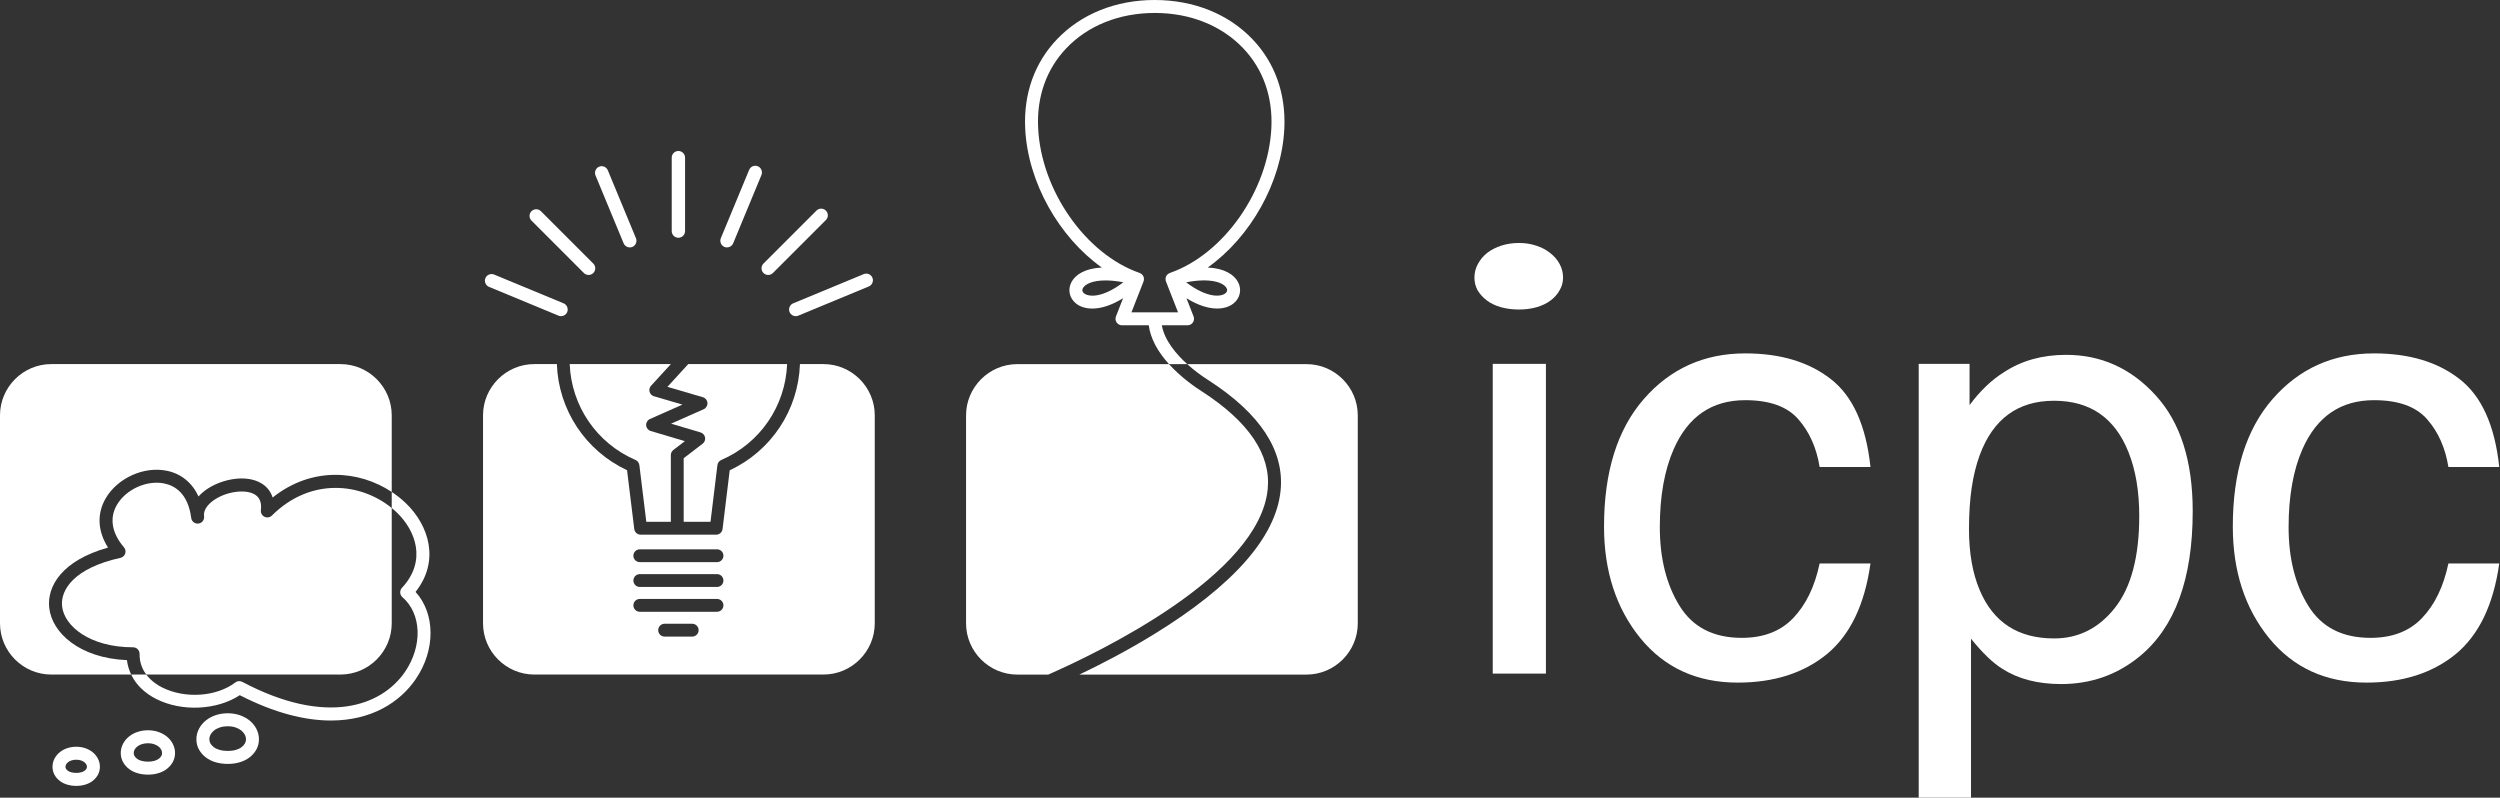 <svg width="771" height="246" viewBox="0 0 771 246" fill="none" xmlns="http://www.w3.org/2000/svg">
<rect x="0" y="0" width="771" height="246" fill="#333333" stroke="none"/>
<path d="M460.362 112.212H476.761V207.737H460.362V112.212ZM468.427 95.455C466.455 95.455 464.604 95.216 462.871 94.738C461.198 94.26 459.765 93.573 458.57 92.677C457.375 91.781 456.419 90.736 455.702 89.541C455.045 88.346 454.717 87.032 454.717 85.598C454.717 84.105 455.075 82.701 455.792 81.386C456.509 80.072 457.465 78.937 458.659 77.981C459.914 77.025 461.378 76.279 463.05 75.741C464.723 75.203 466.515 74.935 468.427 74.935C470.339 74.935 472.101 75.203 473.714 75.741C475.387 76.279 476.82 77.025 478.015 77.981C479.27 78.937 480.255 80.072 480.972 81.386C481.689 82.701 482.048 84.105 482.048 85.598C482.048 87.032 481.689 88.346 480.972 89.541C480.315 90.736 479.389 91.781 478.194 92.677C477 93.573 475.566 94.26 473.893 94.738C472.22 95.216 470.398 95.455 468.427 95.455ZM460.362 112.212H476.761V207.737H460.362V112.212Z" fill="white"/>
<path d="M576.855 144.024H561.173C560.217 138.11 558.037 133.211 554.632 129.328C551.227 125.385 545.76 123.414 538.233 123.414C527.958 123.414 520.61 128.432 516.189 138.468C513.322 144.98 511.888 153.015 511.888 162.573C511.888 172.191 513.919 180.286 517.981 186.857C522.044 193.429 528.436 196.715 537.158 196.715C543.849 196.715 549.136 194.683 553.019 190.621C556.962 186.499 559.68 180.883 561.173 173.774H576.855C575.063 186.499 570.582 195.818 563.413 201.733C556.245 207.587 547.075 210.514 535.903 210.514C523.358 210.514 513.351 205.944 505.884 196.804C498.416 187.604 494.683 176.134 494.683 162.394C494.683 145.547 498.775 132.434 506.959 123.055C515.144 113.676 525.568 108.986 538.233 108.986C549.046 108.986 557.828 111.615 564.578 116.872C571.389 122.129 575.481 131.18 576.855 144.024Z" fill="white"/>
<path d="M659.744 159.168C659.744 151.521 658.639 144.95 656.429 139.454C652.247 128.88 644.6 123.593 633.488 123.593C622.317 123.593 614.67 129.178 610.548 140.35C608.338 146.324 607.233 153.911 607.233 163.111C607.233 170.519 608.338 176.821 610.548 182.018C614.73 191.935 622.377 196.894 633.488 196.894C641.016 196.894 647.259 193.757 652.217 187.485C657.235 181.152 659.744 171.713 659.744 159.168ZM591.73 112.212H607.412V124.937C610.638 120.576 614.163 117.201 617.986 114.811C623.422 111.227 629.814 109.434 637.162 109.434C648.035 109.434 657.265 113.616 664.852 121.98C672.439 130.284 676.232 142.172 676.232 157.645C676.232 178.554 670.766 193.489 659.834 202.45C652.904 208.125 644.839 210.962 635.639 210.962C628.411 210.962 622.347 209.379 617.448 206.213C614.581 204.421 611.385 201.344 607.86 196.983V246H591.73V112.212Z" fill="white"/>
<path d="M770.771 144.024H755.089C754.133 138.11 751.953 133.211 748.548 129.328C745.143 125.385 739.676 123.414 732.149 123.414C721.874 123.414 714.526 128.432 710.105 138.468C707.237 144.98 705.804 153.015 705.804 162.573C705.804 172.191 707.835 180.286 711.897 186.857C715.96 193.429 722.352 196.715 731.074 196.715C737.765 196.715 743.052 194.683 746.935 190.621C750.878 186.499 753.596 180.883 755.089 173.774H770.771C768.979 186.499 764.498 195.818 757.329 201.733C750.161 207.587 740.991 210.514 729.819 210.514C717.274 210.514 707.267 205.944 699.8 196.804C692.332 187.604 688.599 176.134 688.599 162.394C688.599 145.547 692.691 132.434 700.875 123.055C709.06 113.676 719.484 108.986 732.149 108.986C742.962 108.986 751.744 111.615 758.494 116.872C765.305 122.129 769.397 131.18 770.771 144.024Z" fill="white"/>
<path d="M23.519 234.295C22.991 234.295 22.496 234.369 22.046 234.515C21.628 234.65 21.269 234.834 20.984 235.062C20.719 235.269 20.52 235.504 20.37 235.782C20.248 236.007 20.191 236.232 20.191 236.489C20.191 236.706 20.235 236.884 20.33 237.05C20.465 237.287 20.649 237.493 20.896 237.68C21.163 237.882 21.507 238.042 21.922 238.16C22.881 238.431 24.153 238.433 25.089 238.163C25.497 238.045 25.838 237.883 26.106 237.68C26.354 237.493 26.54 237.287 26.672 237.052C26.768 236.885 26.813 236.705 26.813 236.489C26.813 236.233 26.756 236.007 26.634 235.782C26.484 235.505 26.285 235.271 26.024 235.065C25.732 234.833 25.377 234.648 24.961 234.51C24.53 234.368 24.043 234.295 23.519 234.295ZM23.519 242.365C22.572 242.365 21.669 242.244 20.833 242.008C19.934 241.754 19.143 241.369 18.48 240.865C17.804 240.352 17.256 239.734 16.854 239.026C16.415 238.257 16.193 237.402 16.193 236.489C16.193 235.569 16.414 234.692 16.851 233.884C17.26 233.125 17.817 232.465 18.507 231.922C19.16 231.404 19.937 230.995 20.812 230.711C22.517 230.159 24.538 230.162 26.216 230.714C27.08 230.999 27.848 231.407 28.504 231.926C29.189 232.468 29.746 233.128 30.154 233.885C30.591 234.695 30.811 235.571 30.811 236.489C30.811 237.399 30.589 238.251 30.151 239.025C29.75 239.731 29.203 240.35 28.524 240.865C27.861 241.368 27.079 241.751 26.197 242.005C25.37 242.244 24.469 242.365 23.519 242.365Z" fill="white"/>
<path d="M45.633 229.213C44.958 229.213 44.323 229.308 43.743 229.495C43.193 229.674 42.721 229.918 42.342 230.22C41.98 230.503 41.707 230.826 41.502 231.206C41.326 231.534 41.24 231.876 41.24 232.246C41.24 232.578 41.309 232.857 41.46 233.121C41.647 233.448 41.904 233.736 42.246 233.995C42.602 234.265 43.061 234.481 43.607 234.635C44.833 234.984 46.437 234.985 47.626 234.64L47.63 234.639C48.165 234.484 48.62 234.268 48.979 233.995C49.321 233.734 49.579 233.448 49.765 233.121C49.914 232.857 49.985 232.578 49.985 232.246C49.985 231.874 49.899 231.533 49.722 231.205C49.518 230.826 49.245 230.505 48.887 230.222C48.501 229.917 48.032 229.672 47.489 229.491C46.93 229.306 46.305 229.213 45.633 229.213ZM45.633 238.897C44.532 238.897 43.484 238.758 42.517 238.482C41.488 238.192 40.582 237.754 39.827 237.179C39.057 236.594 38.436 235.892 37.982 235.094C37.491 234.228 37.241 233.27 37.241 232.246C37.241 231.214 37.49 230.227 37.981 229.313C38.446 228.449 39.079 227.699 39.863 227.082C40.612 226.488 41.502 226.021 42.508 225.693C44.473 225.056 46.816 225.058 48.746 225.696C49.737 226.024 50.617 226.491 51.366 227.084C52.149 227.702 52.781 228.452 53.244 229.311C53.734 230.224 53.983 231.211 53.983 232.246C53.983 233.268 53.734 234.225 53.243 235.093C52.789 235.891 52.169 236.593 51.398 237.179C50.644 237.751 49.749 238.188 48.738 238.48C47.783 238.757 46.739 238.897 45.633 238.897Z" fill="white"/>
<path d="M70.238 223.969C69.386 223.969 68.582 224.09 67.848 224.328C67.141 224.558 66.532 224.874 66.038 225.264C65.564 225.639 65.201 226.067 64.929 226.572C64.685 227.026 64.567 227.496 64.567 228.01C64.567 228.473 64.669 228.881 64.882 229.254C65.134 229.697 65.476 230.081 65.932 230.427C66.4 230.782 66.994 231.063 67.699 231.262C69.234 231.699 71.248 231.699 72.74 231.266L72.743 231.265C73.433 231.066 74.023 230.784 74.497 230.424C74.95 230.079 75.294 229.696 75.543 229.256C75.756 228.881 75.86 228.473 75.86 228.01C75.86 227.496 75.741 227.026 75.497 226.572C75.226 226.068 74.862 225.639 74.387 225.263C73.892 224.872 73.288 224.555 72.591 224.324C71.879 224.088 71.086 223.969 70.238 223.969ZM70.238 235.59C68.95 235.59 67.729 235.428 66.607 235.109C65.423 234.774 64.381 234.269 63.514 233.612C62.628 232.939 61.919 232.137 61.404 231.228C60.85 230.254 60.568 229.169 60.568 228.01C60.568 226.835 60.85 225.713 61.407 224.678C61.937 223.695 62.661 222.836 63.559 222.126C64.424 221.443 65.45 220.905 66.611 220.526C68.886 219.786 71.611 219.789 73.849 220.528C74.992 220.908 76.007 221.446 76.868 222.126C77.767 222.839 78.491 223.697 79.019 224.678C79.576 225.713 79.859 226.835 79.859 228.01C79.859 229.165 79.578 230.247 79.023 231.228C78.508 232.136 77.799 232.936 76.915 233.609C76.045 234.268 75.015 234.772 73.851 235.107C72.744 235.428 71.528 235.59 70.238 235.59Z" fill="white"/>
<path d="M83.854 158.996C83.252 159.595 82.337 159.749 81.573 159.378C80.808 159.009 80.361 158.195 80.458 157.352C80.722 155.04 80.124 153.464 78.629 152.532C75.866 150.816 70.232 151.483 66.326 153.993C64.923 154.896 62.617 156.774 62.935 159.226C63.077 160.321 62.304 161.324 61.209 161.466C60.115 161.604 59.111 160.837 58.969 159.741C57.987 152.148 53.904 149.764 50.652 149.101C45.282 148.004 38.875 150.894 36.067 155.677C33.684 159.734 34.452 164.391 38.228 168.785C38.686 169.319 38.831 170.055 38.608 170.722C38.386 171.39 37.829 171.891 37.142 172.042C23.017 175.151 18.586 181.799 19.15 186.984C19.816 193.112 27.717 199.627 41.047 199.627C41.58 199.627 42.092 199.84 42.468 200.22C42.843 200.599 43.051 201.113 43.045 201.647C43.016 204.316 43.894 206.409 45.106 208.029H105.008C113.698 208.029 120.808 200.92 120.808 192.23V156.673C111.304 148.903 95.78 147.127 83.854 158.996Z" fill="white"/>
<path d="M15.175 187.415C14.47 180.935 18.96 172.882 33.317 168.873C30.106 163.832 29.823 158.413 32.619 153.651C36.3 147.385 44.402 143.743 51.45 145.183C55.882 146.086 59.265 148.879 61.23 153.108C62.021 152.21 63.003 151.375 64.164 150.629C68.689 147.72 76.035 146.208 80.742 149.137C82.382 150.16 83.512 151.63 84.083 153.437C96.171 143.777 110.693 145.021 120.808 151.716V128.087C120.808 119.397 113.698 112.287 105.008 112.287H15.8C7.11 112.287 0 119.397 0 128.087V192.229C0 200.919 7.11 208.029 15.8 208.029H40.452C39.791 206.642 39.334 205.163 39.15 203.586C24.488 202.962 16.015 195.144 15.175 187.415Z" fill="white"/>
<path d="M128.159 182.543C135.728 172.981 132.299 162.079 125.215 155.239C123.873 153.943 122.393 152.764 120.808 151.716L120.808 156.673C121.373 157.134 121.918 157.614 122.438 158.116C128.043 163.529 131.804 172.848 123.959 181.301C123.59 181.698 123.398 182.229 123.428 182.77C123.457 183.311 123.706 183.818 124.115 184.173C130.038 189.299 130.377 199.198 124.903 207.199C117.704 217.721 100.744 224.06 74.726 210.293C74.432 210.139 74.111 210.062 73.791 210.062C73.363 210.062 72.936 210.2 72.581 210.469C66.762 214.891 57.066 215.558 50.029 212.02C48.578 211.29 46.59 210.015 45.106 208.029L40.452 208.029C41.933 211.142 44.554 213.742 48.233 215.591C56.134 219.566 66.931 219.007 73.948 214.397C84.757 219.945 94.152 222.208 102.076 222.208C114.486 222.207 123.28 216.653 128.203 209.457C134.376 200.435 134.246 189.249 128.159 182.543Z" fill="white"/>
<path d="M195.964 141.837C196.61 142.114 197.091 142.727 197.178 143.426L199.324 160.931H206.887V140.339C206.887 139.723 207.174 139.142 207.663 138.768L211.209 136.051L200.685 132.926C199.891 132.69 199.327 131.983 199.274 131.157C199.221 130.329 199.688 129.555 200.447 129.22L210.46 124.779L201.68 122.208C201.025 122.015 200.514 121.5 200.33 120.84C200.147 120.183 200.314 119.476 200.776 118.972L206.887 112.288H175.698C176.197 125.193 184.026 136.7 195.964 141.837Z" fill="white"/>
<path d="M216.758 122.499C217.554 122.733 218.121 123.439 218.176 124.268C218.232 125.096 217.763 125.872 217.003 126.208L206.962 130.661L216.06 133.363C216.773 133.575 217.309 134.17 217.444 134.901C217.578 135.633 217.292 136.379 216.701 136.832L210.846 141.316V160.931H219.119L221.245 143.479C221.33 142.779 221.784 142.134 222.433 141.858C234.4 136.728 242.246 125.214 242.746 112.287H212.252L205.839 119.301L216.758 122.499Z" fill="white"/>
<path d="M221.128 173.363H197.315C196.222 173.363 195.336 172.477 195.336 171.384C195.336 170.29 196.222 169.405 197.315 169.405H221.128C222.222 169.405 223.108 170.29 223.108 171.384C223.108 172.477 222.222 173.363 221.128 173.363ZM221.128 181.017H197.315C196.222 181.017 195.336 180.131 195.336 179.037C195.336 177.944 196.222 177.058 197.315 177.058H221.128C222.222 177.058 223.108 177.944 223.108 179.037C223.108 180.131 222.222 181.017 221.128 181.017ZM221.128 188.67H197.315C196.222 188.67 195.336 187.785 195.336 186.691C195.336 185.598 196.222 184.712 197.315 184.712H221.128C222.222 184.712 223.108 185.598 223.108 186.691C223.108 187.785 222.222 188.67 221.128 188.67ZM213.476 196.324H204.968C203.875 196.324 202.988 195.438 202.988 194.344C202.988 193.251 203.875 192.365 204.968 192.365H213.476C214.57 192.365 215.456 193.251 215.456 194.344C215.456 195.438 214.57 196.324 213.476 196.324ZM253.975 112.287H246.706C246.218 126.418 237.877 139.059 225.045 145.025L222.837 163.151C222.715 164.144 221.873 164.891 220.871 164.891H197.572C196.572 164.891 195.729 164.145 195.607 163.152L193.384 145.015C180.539 139.012 172.226 126.386 171.739 112.287H164.767C156.077 112.287 148.967 119.397 148.967 128.087V192.23C148.967 200.92 156.077 208.029 164.767 208.029H253.975C262.665 208.029 269.775 200.92 269.775 192.23V128.087C269.775 119.397 262.665 112.287 253.975 112.287Z" fill="white"/>
<path d="M173.027 97.505C172.765 97.505 172.499 97.454 172.241 97.347L150.813 88.471C150.021 88.143 149.542 87.378 149.543 86.57C149.543 86.308 149.593 86.042 149.7 85.784C150.135 84.734 151.337 84.238 152.387 84.671L173.815 93.547C174.607 93.875 175.086 94.641 175.085 95.449C175.085 95.71 175.034 95.977 174.928 96.234C174.6 97.026 173.834 97.505 173.027 97.505Z" fill="white"/>
<path d="M181.52 84.796C180.994 84.796 180.467 84.596 180.066 84.194L163.913 68.042C163.511 67.64 163.31 67.115 163.31 66.588C163.31 66.061 163.511 65.536 163.913 65.134C164.715 64.331 166.019 64.331 166.821 65.134L182.974 81.286C183.375 81.688 183.576 82.214 183.576 82.74C183.576 83.267 183.375 83.793 182.974 84.194C182.573 84.596 182.045 84.796 181.52 84.796Z" fill="white"/>
<path d="M194.227 76.308C193.42 76.308 192.655 75.829 192.327 75.037L183.652 54.093C183.545 53.836 183.495 53.569 183.495 53.308C183.494 52.499 183.973 51.734 184.765 51.406C185.812 50.97 187.016 51.468 187.452 52.52L196.127 73.464C196.233 73.721 196.284 73.988 196.284 74.249C196.284 75.057 195.806 75.822 195.013 76.15C194.756 76.257 194.489 76.308 194.227 76.308Z" fill="white"/>
<path d="M209.216 73.325C208.08 73.325 207.16 72.404 207.16 71.268V48.622C207.16 47.486 208.08 46.565 209.216 46.565C210.352 46.565 211.273 47.486 211.273 48.622V71.268C211.273 72.404 210.352 73.325 209.216 73.325Z" fill="white"/>
<path d="M224.204 76.308C223.943 76.308 223.676 76.257 223.419 76.15C222.626 75.822 222.148 75.057 222.148 74.249C222.148 73.988 222.199 73.721 222.305 73.464L231.034 52.391C231.469 51.342 232.671 50.841 233.721 51.277C234.513 51.605 234.991 52.37 234.991 53.178C234.991 53.44 234.94 53.707 234.834 53.963L226.105 75.037C225.777 75.829 225.012 76.308 224.204 76.308Z" fill="white"/>
<path d="M236.913 84.796C236.386 84.796 235.86 84.596 235.459 84.194C235.057 83.793 234.856 83.267 234.856 82.74C234.856 82.214 235.057 81.688 235.459 81.286L251.796 64.948C252.6 64.144 253.901 64.144 254.705 64.948C255.107 65.35 255.307 65.875 255.307 66.402C255.307 66.929 255.107 67.455 254.705 67.856L238.367 84.194C237.965 84.596 237.439 84.796 236.913 84.796Z" fill="white"/>
<path d="M245.405 97.507C244.597 97.507 243.832 97.028 243.504 96.236C243.398 95.979 243.347 95.712 243.347 95.45C243.347 94.643 243.825 93.877 244.618 93.549L266.367 84.539C267.421 84.104 268.619 84.603 269.054 85.653C269.16 85.91 269.211 86.175 269.211 86.438C269.211 87.246 268.732 88.011 267.94 88.339L246.191 97.349C245.934 97.455 245.667 97.507 245.405 97.507Z" fill="white"/>
<path d="M402.94 112.299H366.138C368.208 114.175 370.48 115.865 372.705 117.273C372.711 117.275 372.837 117.356 372.843 117.361C388.72 127.624 396.153 139.036 394.936 151.282C393.51 165.643 380.359 180.564 355.846 195.631C347.596 200.703 339.384 204.934 332.888 208.041H402.94C411.63 208.041 418.739 200.931 418.739 192.242V128.099C418.739 119.409 411.63 112.299 402.94 112.299Z" fill="white"/>
<path d="M390.958 150.884C392.013 140.252 385.188 130.102 370.674 120.718C368.619 119.419 364.248 116.411 360.513 112.299H313.732C305.042 112.299 297.932 119.409 297.932 128.099V192.241C297.932 200.931 305.042 208.041 313.732 208.041H323.29C339.183 201.05 388.33 177.369 390.958 150.884Z" fill="white"/>
<path d="M360.789 84.179C360.771 84.185 360.759 84.201 360.741 84.207C360.52 84.29 360.322 84.41 360.147 84.56C360.126 84.578 360.103 84.594 360.083 84.613C359.895 84.787 359.742 84.992 359.632 85.227L359.629 85.231C359.627 85.235 359.628 85.239 359.626 85.244C359.567 85.374 359.51 85.504 359.48 85.647C359.457 85.754 359.461 85.861 359.456 85.968C359.455 85.99 359.451 86.011 359.451 86.034C359.447 86.296 359.488 86.551 359.583 86.791L359.584 86.796L363.307 96.315H348.944L352.667 86.796C352.671 86.784 352.669 86.772 352.673 86.76C352.756 86.539 352.794 86.305 352.794 86.066C352.794 86.016 352.787 85.968 352.783 85.918C352.777 85.826 352.782 85.734 352.762 85.643C352.736 85.523 352.685 85.413 352.638 85.303C352.629 85.279 352.632 85.254 352.622 85.231C352.617 85.222 352.608 85.216 352.604 85.206C352.497 84.984 352.352 84.79 352.175 84.622C352.147 84.595 352.117 84.575 352.087 84.55C351.916 84.405 351.724 84.289 351.51 84.208C351.492 84.201 351.48 84.185 351.461 84.179C334.827 78.401 321.078 58.75 320.16 39.443C319.704 29.816 322.719 21.313 328.879 14.852C335.557 7.851 345.221 3.994 356.159 3.994C367.03 3.994 376.694 7.851 383.372 14.852C389.532 21.313 392.547 29.816 392.091 39.443C391.174 58.75 377.424 78.401 360.789 84.179ZM378.287 88.873C378.676 89.622 378.296 90.148 377.909 90.461C376.582 91.532 372.42 92.062 365.799 87.063C373.418 85.581 377.414 87.188 378.287 88.873ZM334.336 90.471C333.949 90.161 333.57 89.633 333.956 88.885C334.588 87.665 336.856 86.484 340.948 86.484C342.51 86.484 344.338 86.655 346.444 87.063C339.828 92.062 335.667 91.544 334.336 90.471ZM396.086 39.638C396.598 28.892 393.203 19.368 386.269 12.098C378.828 4.297 368.136 0 356.094 0C344.119 0 333.428 4.297 325.988 12.098C319.054 19.368 315.659 28.892 316.17 39.638C316.961 56.3 326.691 73.195 339.801 82.507C334.643 82.754 331.625 84.702 330.41 87.05C329.228 89.331 329.802 91.959 331.835 93.593C333.011 94.538 334.719 95.162 336.875 95.162C339.447 95.162 342.659 94.263 346.357 91.966L344.157 97.591C343.916 98.207 343.996 98.902 344.368 99.447C344.74 99.992 345.359 100.319 346.019 100.319H354.28C354.784 104.261 356.921 108.328 360.514 112.302H366.147C362.871 109.345 359.122 105.044 358.311 100.319H366.238C366.898 100.319 367.517 99.992 367.889 99.447C368.261 98.902 368.341 98.207 368.099 97.591L365.901 91.969C369.592 94.257 372.8 95.154 375.37 95.154C377.529 95.154 379.242 94.528 380.42 93.579C382.452 91.945 383.023 89.316 381.84 87.036C380.623 84.691 377.61 82.747 372.467 82.499C385.571 73.186 395.296 56.295 396.086 39.638Z" fill="white"/>
</svg>
